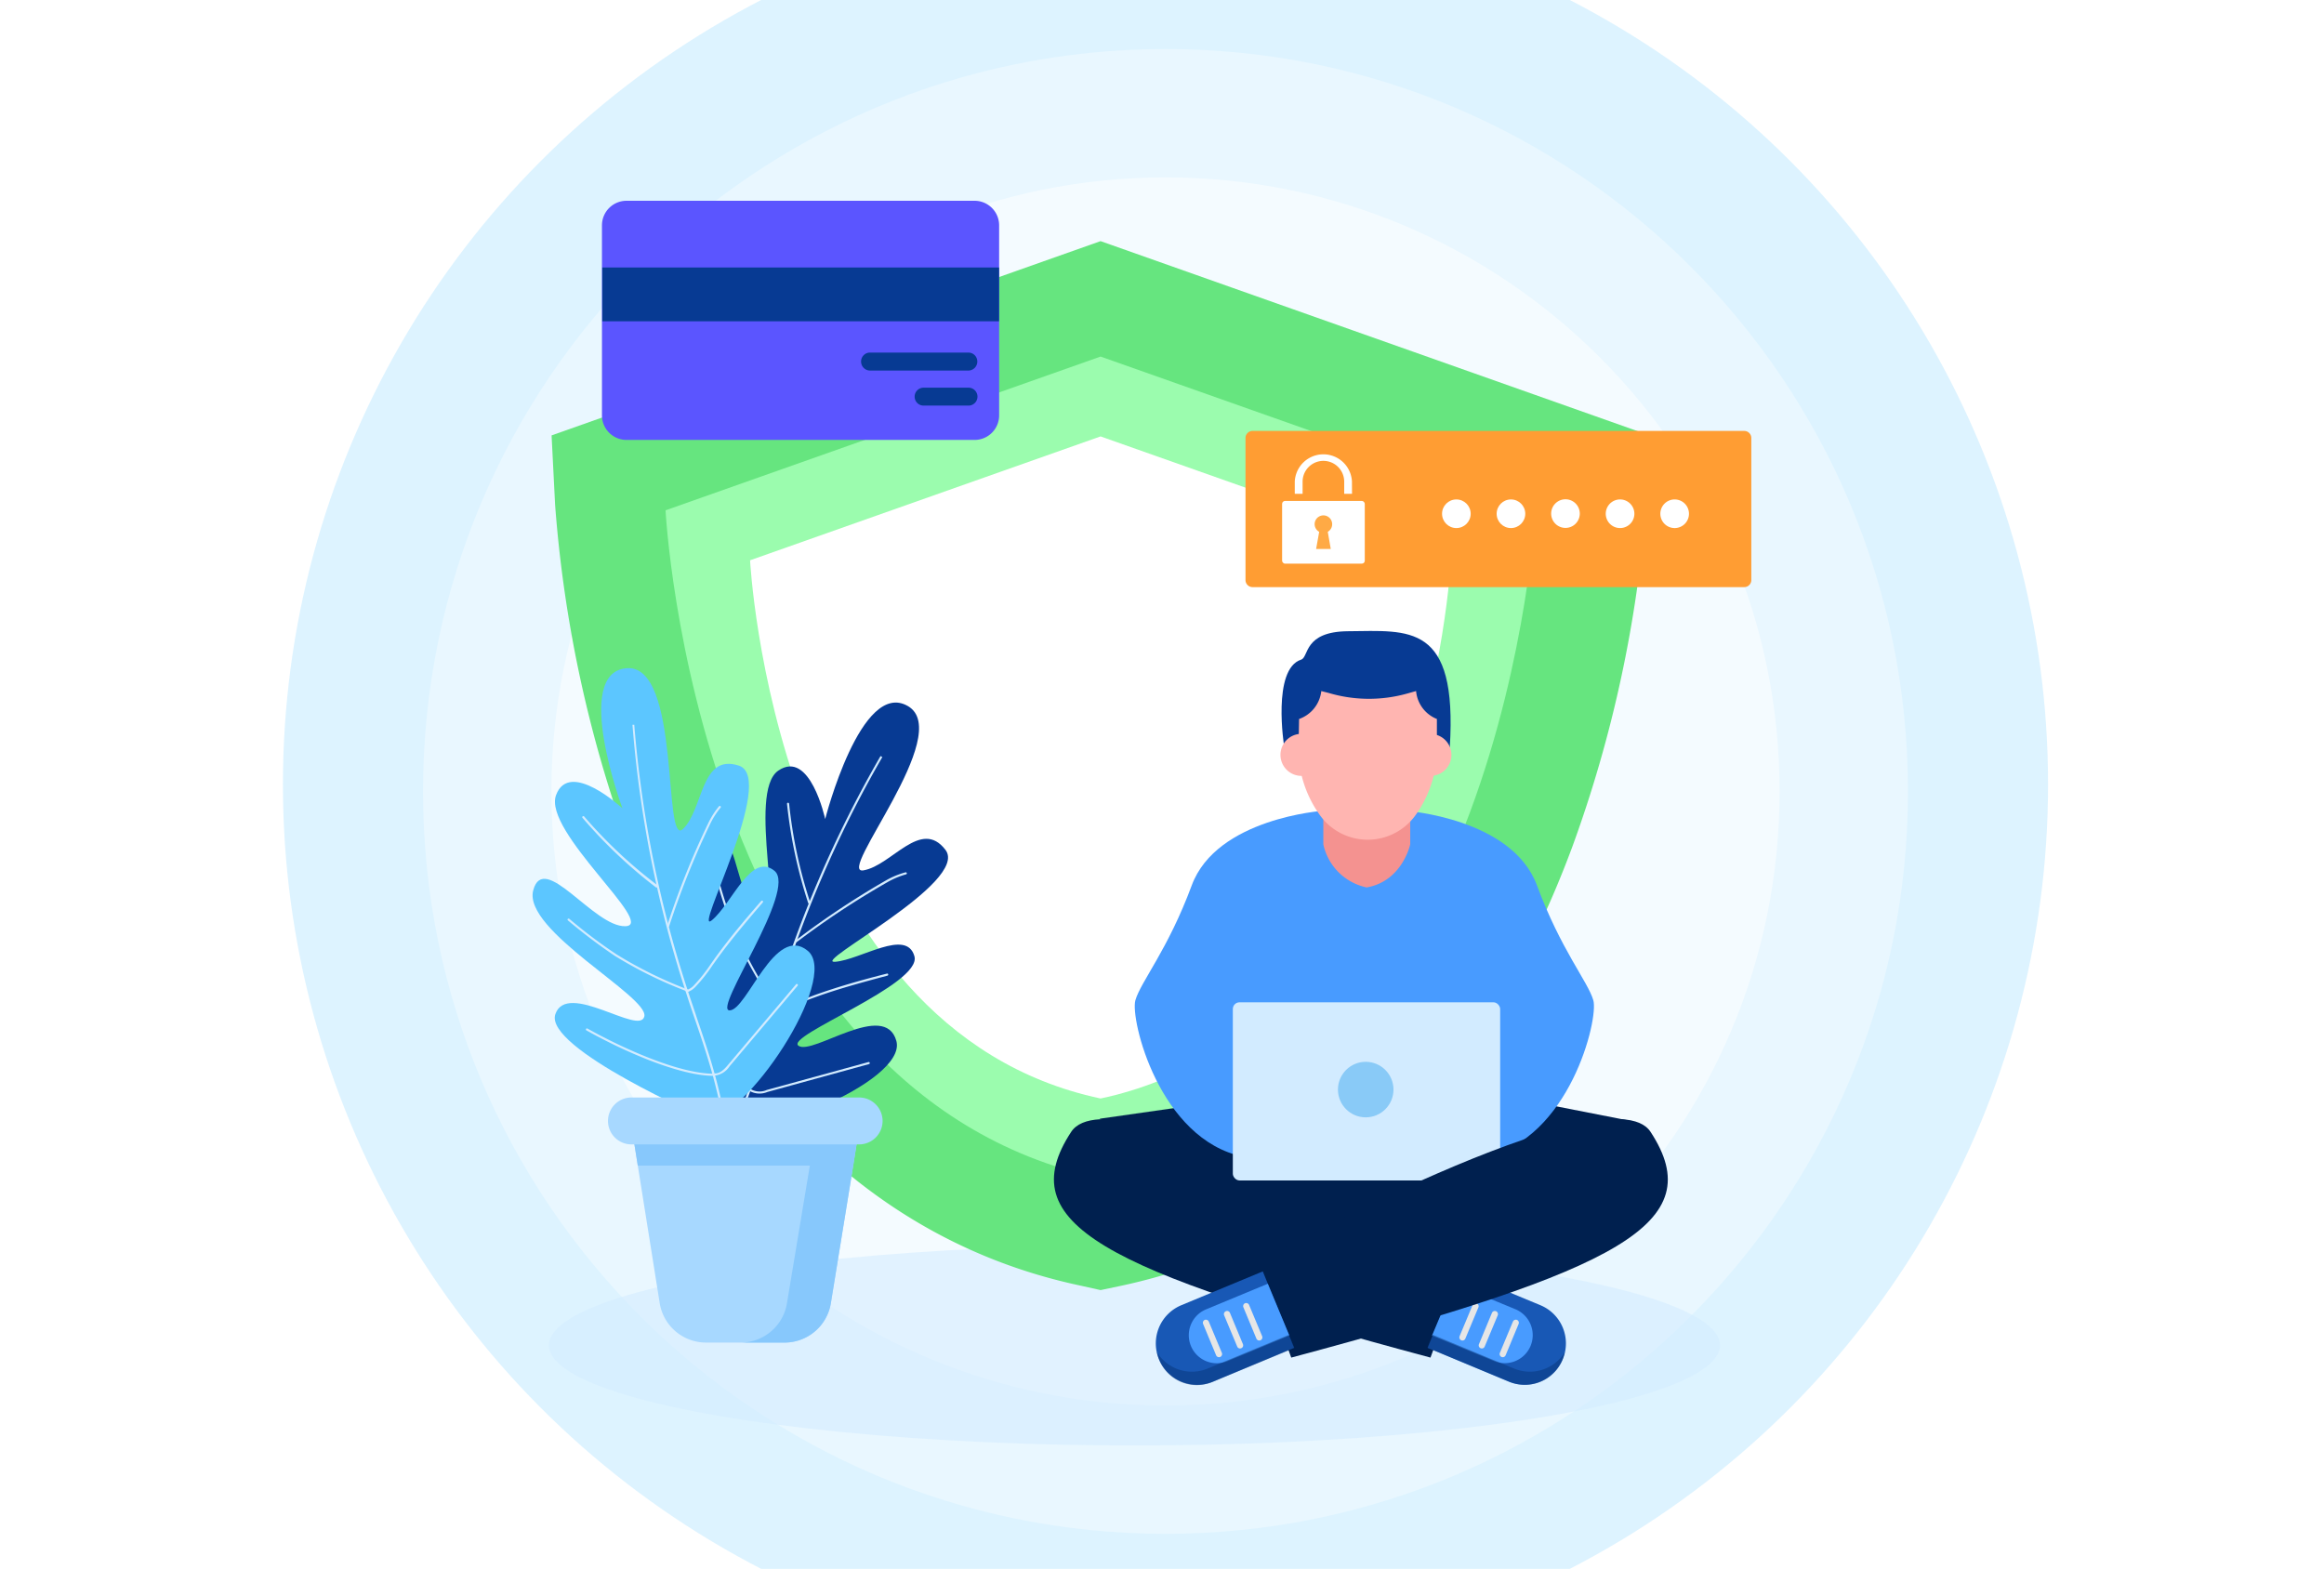 <svg xmlns="http://www.w3.org/2000/svg" xmlns:xlink="http://www.w3.org/1999/xlink" width="551" height="372" viewBox="0 0 801 672"><defs><style>.a,.d,.e,.k{fill:#fff;}.a{stroke:#707070;}.b{clip-path:url(#a);}.c,.t{fill:#5cc6ff;}.c{opacity:0.21;}.d{opacity:0.34;}.e{opacity:0.52;}.f,.r{fill:#d2ebff;}.f{opacity:0.56;}.g{fill:#66e57f;}.h{fill:#9bfcae;}.i{fill:#00204f;}.j{fill:#1858b5;}.l{fill:#489bff;}.m{fill:#063272;opacity:0.45;}.n{fill:#e6e6e6;}.o{fill:#f49290;}.p{fill:#073a93;}.q{fill:#ffb5b1;}.s{fill:#89caf7;}.u{fill:#a7d8ff;}.v{fill:#87c8fc;}.w{fill:#ff9d33;}.x{fill:#ffaa45;}.y{fill:#5b55ff;}.z{filter:url(#d);}.aa{filter:url(#b);}</style><clipPath id="a"><rect class="a" width="801" height="672" transform="translate(2531 5341)"/></clipPath><filter id="b" x="24" y="-39" width="756" height="756" filterUnits="userSpaceOnUse"><feOffset dy="3" input="SourceAlpha"/><feGaussianBlur stdDeviation="20" result="c"/><feFlood flood-opacity="0.161"/><feComposite operator="in" in2="c"/><feComposite in="SourceGraphic"/></filter><filter id="d" x="79" y="16" width="646" height="646" filterUnits="userSpaceOnUse"><feOffset dy="3" input="SourceAlpha"/><feGaussianBlur stdDeviation="20" result="e"/><feFlood flood-opacity="0.161"/><feComposite operator="in" in2="e"/><feComposite in="SourceGraphic"/></filter></defs><g class="b" transform="translate(-2531 -5341)"><g transform="translate(426 122)"><circle class="c" cx="378" cy="378" r="378" transform="translate(2129 5177)"/><g class="aa" transform="matrix(1, 0, 0, 1, 2105, 5219)"><path class="d" d="M318,0C493.627,0,636,142.373,636,318S493.627,636,318,636,0,493.627,0,318,142.373,0,318,0Z" transform="translate(84 18)"/></g><g class="z" transform="matrix(1, 0, 0, 1, 2105, 5219)"><path class="e" d="M263,0C408.251,0,526,117.749,526,263S408.251,526,263,526,0,408.251,0,263,117.749,0,263,0Z" transform="translate(139 73)"/></g><g transform="translate(2235.924 5305)"><g transform="translate(0)"><ellipse class="f" cx="250.769" cy="42.911" rx="250.769" ry="42.911" transform="translate(7.003 447.337)"/><path class="g" d="M229.314,452.631C141.381,434.107,74.351,368.885,35.526,264.437A544.515,544.515,0,0,1,3.937,118.117L2.43,88.37,237.555,5.16,472.714,88.37l-1.507,29.847a546.022,546.022,0,0,1-31.589,146.321C400.793,369.12,333.762,434.207,245.829,452.732l-8.274,1.742Z" transform="translate(5.712 12.125)"/><path class="h" d="M389.569,85.778,203.318,19.92h0L17,85.778S29.7,335.073,203.318,371.921h0C376.973,335.073,389.569,85.778,389.569,85.778Z" transform="translate(39.949 46.809)"/><path class="i" d="M72.49,125.933l85.387-12.193h75.07l67.1,13.131L184.609,185.058Z" transform="translate(170.341 267.27)"/><path class="i" d="M242.94,178.741S91.862,95.7,74.041,122.9c-25.76,39.327,13.6,59.125,153.892,96.676Z" transform="translate(156.63 275.933)"/><path class="j" d="M172.325,174.485h0a17.72,17.72,0,0,0-9.614-23.114L127.839,136.9l-13.4,32.728,34.738,14.5a17.687,17.687,0,0,0,23.147-9.647Z" transform="translate(268.917 321.693)"/><path class="k" d="M317.165,72.979,167.109,19.92h0L17,72.979S27.229,273.827,167.109,303.514h0C307.017,273.827,317.165,72.979,317.165,72.979Z" transform="translate(76.151 81.012)"/><path class="l" d="M124.313,138.48l26.4,10.92a12,12,0,0,1-9.179,22.176L115,160.656Z" transform="translate(270.233 325.405)"/><path class="m" d="M116.678,145l34.872,14.471a17.62,17.62,0,0,0,21.707-6.968,17.319,17.319,0,0,1-23.985,12.461L114.4,150.527Z" transform="translate(268.823 340.726)"/><path class="n" d="M118.582,155.168l5.594-13.4a1.373,1.373,0,0,1,1.742-.737h0a1.373,1.373,0,0,1,.737,1.742l-5.594,13.4a1.34,1.34,0,0,1-1.742.737h0a1.373,1.373,0,0,1-.737-1.742Z" transform="translate(278.443 331.195)"/><path class="n" d="M121.079,156.165l5.561-13.4a1.34,1.34,0,0,1,1.742-.7h0a1.34,1.34,0,0,1,.737,1.742l-5.594,13.4a1.306,1.306,0,0,1-1.742.7h0a1.307,1.307,0,0,1-.7-1.742Z" transform="translate(284.253 333.581)"/><path class="n" d="M123.732,157.3l5.594-13.4a1.373,1.373,0,0,1,1.742-.737h0a1.34,1.34,0,0,1,.7,1.742l-5.561,13.4a1.34,1.34,0,0,1-1.742.737h0a1.373,1.373,0,0,1-.737-1.742Z" transform="translate(290.544 336.2)"/><path class="l" d="M273.39,159.167c-2.311-8.006-13.868-21.506-24.152-49.243C238.551,81.115,192.993,78,192.993,78L175.34,87.48,157.653,78s-45.558,3.115-56.244,31.924c-10.284,27.737-21.841,41.236-24.152,49.243s10.217,59.627,46.228,67H227.162C263.173,218.693,275.734,167.139,273.39,159.167Z" transform="translate(180.917 183.287)"/><path class="o" d="M138.317,78.06V92.23s-3.35,15.811-18.659,18.458A24.052,24.052,0,0,1,101.1,92.23V78.06Z" transform="translate(237.57 183.428)"/><path class="p" d="M96.864,104.4s-5.293-33.1,7.3-37.116c3.35-1.105.938-12.026,20.1-12.16,26.2-.2,46.9-3.718,43.548,49.745Z" transform="translate(225.023 129.255)"/><path class="q" d="M113.689,77.185a9.011,9.011,0,1,0-2.639,6.405,9.045,9.045,0,0,0,2.639-6.405Z" transform="translate(224.646 160.118)"/><path class="q" d="M130.169,77.185a8.978,8.978,0,1,0-2.617,6.4,9.045,9.045,0,0,0,2.617-6.4Z" transform="translate(263.371 160.118)"/><path class="q" d="M157.279,74.682h0A14.2,14.2,0,0,1,148.3,62.69L144.349,63.8a60.565,60.565,0,0,1-33.5-.3l-3.149-.8a14.337,14.337,0,0,1-9.514,11.959h0L97.92,89.321a48.974,48.974,0,0,0,9.38,26.8,25.191,25.191,0,0,0,40.567,0,48.907,48.907,0,0,0,9.346-26.8V74.716Z" transform="translate(230.098 147.311)"/><rect class="r" width="114.497" height="76.309" rx="2.87" transform="translate(299.912 343.325)"/><circle class="s" cx="11.892" cy="11.892" r="11.892" transform="translate(344.934 368.817)"/><path class="i" d="M92.52,178.741S243.6,95.7,261.419,122.9c25.76,39.327-13.6,59.125-153.892,96.676Z" transform="translate(217.408 275.933)"/><path class="j" d="M81.017,174.485h0a17.721,17.721,0,0,1,9.614-23.114L125.5,136.9l13.4,32.728-34.7,14.5a17.687,17.687,0,0,1-23.181-9.648Z" transform="translate(187.239 321.693)"/><path class="l" d="M126.916,160.656l-26.4,10.92A12,12,0,1,1,91.341,149.4l26.33-10.921Z" transform="translate(197.216 325.405)"/><path class="m" d="M136.409,145l-34.872,14.471A17.62,17.62,0,0,1,79.83,152.5a17.319,17.319,0,0,0,24.018,12.6l34.905-14.438Z" transform="translate(187.589 340.726)"/><path class="n" d="M98.991,155.168l-5.594-13.4a1.373,1.373,0,0,0-1.742-.737h0a1.34,1.34,0,0,0-.7,1.742l5.561,13.4a1.34,1.34,0,0,0,1.742.737h0a1.373,1.373,0,0,0,.737-1.742Z" transform="translate(213.483 331.195)"/><path class="n" d="M96.528,156.172l-5.561-13.4a1.306,1.306,0,0,0-1.742-.7h0a1.34,1.34,0,0,0-.737,1.742l5.594,13.4a1.306,1.306,0,0,0,1.742.7h0a1.306,1.306,0,0,0,.7-1.742Z" transform="translate(207.706 333.574)"/><path class="n" d="M93.841,157.3l-5.594-13.4a1.373,1.373,0,0,0-1.742-.737h0a1.34,1.34,0,0,0-.7,1.742l5.561,13.4a1.34,1.34,0,0,0,1.742.737h0a1.373,1.373,0,0,0,.737-1.742Z" transform="translate(201.381 336.2)"/><path class="p" d="M44.756,243.5S4.726,179.589,17.12,170.343s24.521,28.34,30.852,22.31S25.9,132.892,39.33,121.335,51.724,149,63.113,156.307s-6.164-53.6,7.47-62.977,20.1,20.735,20.1,20.735S106.058,53.9,126.157,65.694s-31.187,72.39-19.094,70.347,24.621-22.578,35.14-8.777S83.983,176.105,94.97,175.2s30.551-14.438,33.934-2.378S73.163,206.957,79.26,211.178s37.016-19.664,41.906-2.077S57.017,254.558,44.756,243.5Z" transform="translate(34.636 150.772)"/><path class="r" d="M22.25,252.394a210.035,210.035,0,0,0,18.491-40.2c2.546-7.437,4.69-15.175,6.7-22.611.938-3.35,1.909-6.7,2.881-10.217A494.3,494.3,0,0,1,96.75,71l.77.436A492.7,492.7,0,0,0,51.293,179.6c-.971,3.35-1.943,6.7-2.881,10.05-2.11,7.47-4.288,15.208-6.7,22.678A212.813,212.813,0,0,1,23.121,252.7Z" transform="translate(52.285 166.838)"/><path class="r" d="M41.746,120.116a.6.6,0,0,1-.167-.234,205.715,205.715,0,0,1-9.045-42.409.435.435,0,0,1,.4-.5.5.5,0,0,1,.5.4,202.4,202.4,0,0,0,9.011,42.241.469.469,0,0,1-.3.569A.536.536,0,0,1,41.746,120.116Z" transform="translate(76.438 180.867)"/><path class="r" d="M33.687,115.79h0a.469.469,0,0,1,0-.636A358,358,0,0,1,72.68,89.226a34.939,34.939,0,0,1,8.173-3.35.5.5,0,0,1,.569.335.469.469,0,0,1-.335.536,34.472,34.472,0,0,0-7.973,3.35A354.543,354.543,0,0,0,34.223,115.79.4.4,0,0,1,33.687,115.79Z" transform="translate(78.869 201.774)"/><path class="r" d="M48.307,141.008h0a182.267,182.267,0,0,1-16.749-29.78A232.982,232.982,0,0,1,23.552,87.31a.451.451,0,1,1,.871-.235A223.266,223.266,0,0,0,32.4,110.893,181.628,181.628,0,0,0,48.91,140.505a.435.435,0,0,1-.6.6Z" transform="translate(55.305 203.791)"/><path class="r" d="M31.031,113.041a.452.452,0,0,1,.4-.8,7.906,7.906,0,0,0,4.053,0,70.345,70.345,0,0,0,10.686-3.35l1.909-.737c10.251-3.718,20.9-6.7,31.22-9.313a.435.435,0,0,1,.569.3.469.469,0,0,1-.335.57c-10.284,2.747-20.936,5.594-31.12,9.312l-1.943.7a66.4,66.4,0,0,1-10.82,3.35,8.643,8.643,0,0,1-4.522,0Z" transform="translate(72.447 232.193)"/><path class="r" d="M51.359,147.148c-11.992-8.241-25.693-30.383-33.8-46.9a.469.469,0,0,1,.2-.6.4.4,0,0,1,.6.2c8.073,16.381,21.673,38.389,33.5,46.529a.469.469,0,0,1,0,.636.436.436,0,0,1-.5.134Z" transform="translate(41.165 233.996)"/><path class="r" d="M28.165,122.7l-.335-.234a.45.45,0,0,1,.636-.637,7.537,7.537,0,0,0,6.7.268L78.714,110.14a.469.469,0,0,1,.569.335.435.435,0,0,1-.335.536L35.4,122.97a8.643,8.643,0,0,1-7.236-.268Z" transform="translate(65.13 258.777)"/><path class="t" d="M74.066,252.675S4.791,222.526,9.749,207.988s36.346,9.48,38.121.9S-4.253,172.111.269,154.96,26.23,170.738,39.764,170.3,4.322,129.669,10.051,114.159s28.44,5.661,28.44,5.661S16.851,61.6,40.3,59.791s15.342,77.415,24.152,68.839,7.437-32.493,23.918-27.1S68.2,174.825,76.779,167.757s16.749-29.345,26.8-21.2-26.631,59.795-19.195,59.795,19.4-37.25,33.5-25.492S90.447,254.852,74.066,252.675Z" transform="translate(0 140.428)"/><path class="r" d="M54.207,259.013a208.36,208.36,0,0,0-7.537-43.548c-2.144-7.6-4.723-15.208-7.236-22.544-1.139-3.35-2.278-6.7-3.35-10.05A493.936,493.936,0,0,1,12.77,67h.77A493.9,493.9,0,0,0,36.989,182.5c1.105,3.35,2.278,6.7,3.35,10.049,2.512,7.37,5.092,14.974,7.236,22.578a208.5,208.5,0,0,1,7.571,43.849Z" transform="translate(30.009 157.439)"/><path class="r" d="M38.242,109.239a.536.536,0,0,1-.3,0A206.017,206.017,0,0,1,6.419,79.392a.469.469,0,0,1,.7-.6A202.7,202.7,0,0,0,38.678,108.4a.435.435,0,0,1,0,.636.368.368,0,0,1-.435.2Z" transform="translate(14.921 184.877)"/><path class="r" d="M17.5,129.162h0a.435.435,0,0,1-.268-.569A353.072,353.072,0,0,1,34.683,85.044a35.174,35.174,0,0,1,4.757-7.537.469.469,0,0,1,.636,0,.435.435,0,0,1,0,.636,33.766,33.766,0,0,0-4.623,7.336,356.829,356.829,0,0,0-17.419,43.548.469.469,0,0,1-.536.134Z" transform="translate(40.422 181.837)"/><path class="r" d="M55.491,122.852h-.167a181.059,181.059,0,0,1-30.617-15.108,233.455,233.455,0,0,1-20.1-15.208.435.435,0,0,1,0-.637.5.5,0,0,1,.636,0,218.91,218.91,0,0,0,20.1,15.141,178.046,178.046,0,0,0,30.45,15.041.469.469,0,0,1,.234.6A.436.436,0,0,1,55.491,122.852Z" transform="translate(10.502 215.682)"/><path class="r" d="M20.042,128.686a.469.469,0,0,1-.435-.335.5.5,0,0,1,.335-.569,7.5,7.5,0,0,0,3.35-2.278,67,67,0,0,0,6.934-8.777l1.206-1.708c6.3-8.877,13.4-17.285,20.468-25.392a.435.435,0,0,1,.636,0,.469.469,0,0,1,0,.636c-6.934,8.107-14.1,16.515-20.4,25.358L30.929,117.3a66.326,66.326,0,0,1-7.035,8.911,8.542,8.542,0,0,1-3.752,2.512Z" transform="translate(46.052 210.284)"/><path class="r" d="M61.44,126.142c-14.538,0-38.423-10.485-54.468-19.5a.469.469,0,0,1,.435-.8c15.945,8.944,39.662,19.4,54.033,19.4a.453.453,0,0,1,0,.9Z" transform="translate(16.01 248.671)"/><path class="r" d="M23.935,139.358h-.4a.435.435,0,0,1-.4-.469.469.469,0,0,1,.469-.435c2.177.167,4.053-1.608,5.695-3.584l29.244-34.637a.469.469,0,0,1,.7.569L30,135.439a8.776,8.776,0,0,1-6.063,3.919Z" transform="translate(54.352 235.321)"/><path class="u" d="M13,120.54l10.92,68.538a20.1,20.1,0,0,0,19.8,16.749h33.7a20.1,20.1,0,0,0,19.764-16.749l11.088-68.471Z" transform="translate(30.549 283.249)"/><path class="v" d="M108.269,120.54H13l1.507,9.48H88.2l-9.815,59.058a20.1,20.1,0,0,1-19.764,16.749H77.417a20.1,20.1,0,0,0,19.764-16.749L106.8,130.02h0Z" transform="translate(30.549 283.249)"/><path class="u" d="M117.2,114.66H19.69A10.049,10.049,0,0,0,9.64,124.71h0a10.05,10.05,0,0,0,10.05,10.049H117.2a10.05,10.05,0,0,0,10.05-10.049h0A10.05,10.05,0,0,0,117.2,114.66Z" transform="translate(22.654 269.432)"/><path class="w" d="M3.02,0H213.614a3.02,3.02,0,0,1,3.02,3.02V63.876a3.02,3.02,0,0,1-3.02,3.02H3.02A3.02,3.02,0,0,1,0,63.876V3.02A3.02,3.02,0,0,1,3.02,0Z" transform="translate(305.339 98.586)"/><rect class="k" width="35.408" height="26.866" rx="1.26" transform="translate(321.016 128.567)"/><path class="k" d="M121.971,49.334h-3.35V44.041a8.911,8.911,0,0,0-17.821,0v5.293H97.45V44.041a12.26,12.26,0,0,1,24.487,0Z" transform="translate(228.993 76.185)"/><path class="x" d="M107.494,43.918a3.752,3.752,0,1,0-5.561,3.35L100.626,54.6h6.264l-1.273-7.336a3.752,3.752,0,0,0,1.876-3.35Z" transform="translate(234.962 94.531)"/><circle class="k" cx="6.13" cy="6.13" r="6.13" transform="translate(389.521 127.93)"/><circle class="k" cx="6.13" cy="6.13" r="6.13" transform="translate(412.902 127.93)"/><path class="k" d="M142.49,44.3a6.13,6.13,0,1,1-6.13-6.13,6.13,6.13,0,0,1,6.13,6.13Z" transform="translate(306.021 89.693)"/><path class="k" d="M149.47,44.254a6.13,6.13,0,1,1-1.866-4.339,6.13,6.13,0,0,1,1.866,4.339Z" transform="translate(322.423 89.739)"/><path class="k" d="M156.45,44.253a6.13,6.13,0,1,1-6.2-6.063,6.13,6.13,0,0,1,6.2,6.063Z" transform="translate(338.825 89.74)"/><path class="y" d="M178.975,10.451V91.987a10.518,10.518,0,0,1-10.451,10.451H19.355A10.519,10.519,0,0,1,8.87,91.987V10.451A10.518,10.518,0,0,1,19.355,0H168.523a10.518,10.518,0,0,1,10.452,10.451Z" transform="translate(20.845)"/><rect class="p" width="169.937" height="23.047" transform="translate(29.849 28.574)"/><path class="p" d="M87.96,19.41H45.651A3.819,3.819,0,0,0,42,23.262h0a3.852,3.852,0,0,0,3.819,3.852H87.96a3.852,3.852,0,0,0,3.819-3.852h0A3.819,3.819,0,0,0,87.96,19.41Z" transform="translate(98.695 45.61)"/><path class="p" d="M71.863,23.9H52.7a3.819,3.819,0,0,0-3.852,3.852h0A3.819,3.819,0,0,0,52.7,31.572H71.93a3.819,3.819,0,0,0,3.819-3.819h0A3.819,3.819,0,0,0,71.863,23.9Z" transform="translate(114.791 56.161)"/></g></g></g></g></svg>
